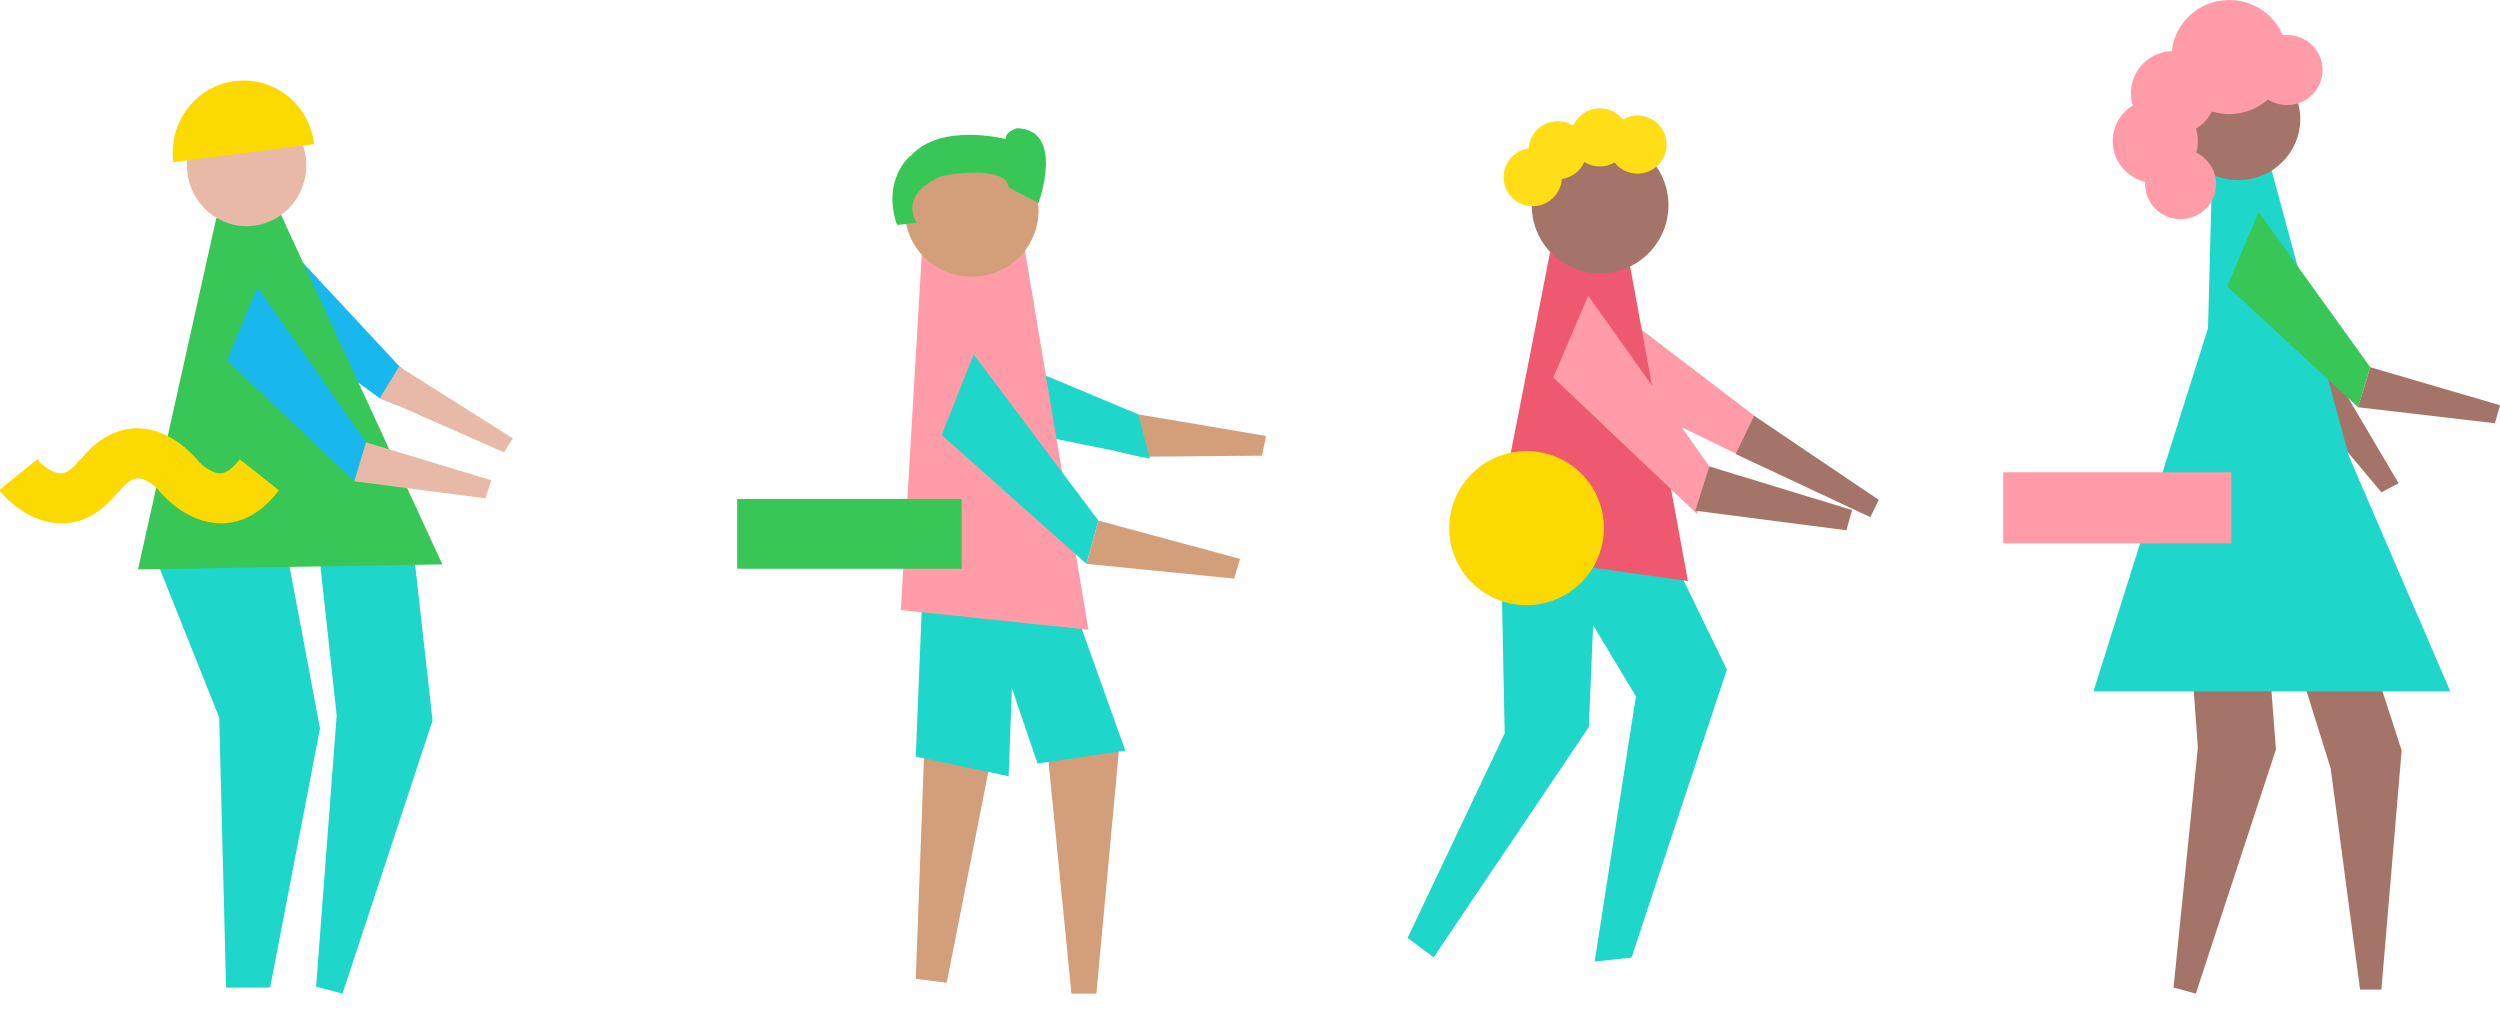 <svg width="156" height="63" viewBox="0 0 156 63" fill="none" xmlns="http://www.w3.org/2000/svg">
<g clip-path="url(#clip0)">
<path d="M109.537 28.898L98.473 23.503L99.021 17.969L109.54 26L109.537 28.898Z" fill="#FF9CA8"/>
<path d="M117.235 31.192L109.46 25.944L108.305 28.331L116.709 32.27" fill="#A57468"/>
<path d="M102.622 31.206L107.757 41.78L101.807 59.753L99.508 60.003L102.082 43.453L95.151 31.913L102.622 31.206Z" fill="#1ED6C9"/>
<path d="M99.607 34.334L99.144 45.366L89.459 59.735L87.834 58.528L93.891 45.766L93.623 32.102L99.607 34.334Z" fill="#1ED6C9"/>
<path d="M96.726 15.745L93.043 34.533L105.327 36.258L101.462 15.221L96.726 15.745Z" fill="#EF596F"/>
<path d="M100.558 17C98.236 17.396 96.033 15.841 95.639 13.527C95.245 11.214 96.809 9.017 99.132 8.622C101.455 8.226 103.657 9.781 104.051 12.095C104.445 14.409 102.881 16.605 100.558 17Z" fill="#A57468"/>
<path d="M99.103 18.45L106.756 29.23L105.89 32.063L96.921 23.556L99.103 18.45Z" fill="#FF9CA8"/>
<path d="M115.217 33.09L105.786 31.869L106.663 29.105L115.57 31.828" fill="#A57468"/>
<path d="M100.137 10.359C99.147 10.527 98.208 9.865 98.04 8.878C97.873 7.892 98.539 6.956 99.529 6.788C100.519 6.619 101.458 7.282 101.626 8.268C101.794 9.254 101.127 10.19 100.137 10.359Z" fill="#FFDD17"/>
<path d="M97.507 11.16C96.516 11.329 95.578 10.666 95.41 9.68C95.242 8.693 95.909 7.757 96.899 7.589C97.889 7.42 98.827 8.083 98.995 9.069C99.163 10.055 98.497 10.991 97.507 11.16Z" fill="#FFDD17"/>
<path d="M95.948 12.839C94.958 13.007 94.019 12.345 93.851 11.358C93.683 10.372 94.35 9.436 95.34 9.268C96.33 9.099 97.269 9.762 97.436 10.748C97.604 11.734 96.938 12.67 95.948 12.839Z" fill="#FFDD17"/>
<path d="M102.484 10.807C101.494 10.976 100.555 10.313 100.387 9.327C100.219 8.341 100.886 7.405 101.876 7.236C102.866 7.068 103.805 7.73 103.973 8.716C104.14 9.703 103.474 10.639 102.484 10.807Z" fill="#FFDD17"/>
<path d="M96.064 37.694C93.437 38.141 90.946 36.382 90.5 33.765C90.055 31.148 91.823 28.664 94.451 28.216C97.078 27.769 99.57 29.528 100.015 32.145C100.461 34.762 98.692 37.246 96.064 37.694Z" fill="#FCD900"/>
</g>
<path d="M69.847 46.536L68.415 62H66.859L65.364 46.904L69.847 46.536Z" fill="#D39E7A"/>
<path d="M62.064 46.168L59.075 61.325L57.145 61.08L57.706 45.923L62.064 46.168Z" fill="#D39E7A"/>
<path d="M57.145 47.211L62.936 48.439L63.309 38.559L57.581 36.411L57.145 47.211Z" fill="#1ED6C9"/>
<path d="M79 27.207L78.751 28.434L71.715 28.495H71.155L69.536 28.127L69.972 25.673L71.03 25.857L79 27.207Z" fill="#D39E7A"/>
<path d="M61.566 38.314L64.742 47.641L70.221 46.843L67.17 38.314H61.566Z" fill="#1ED6C9"/>
<path d="M71.777 28.618L71.155 28.495L69.536 28.127L59.823 26.164L59.013 20.825L71.03 25.857L71.715 28.495L71.777 28.618Z" fill="#1ED6C9"/>
<path d="M57.519 15.855L56.211 38.068L67.917 39.295L63.87 15.118L57.519 15.855Z" fill="#FF9CA8"/>
<path d="M60.632 17.266C62.936 17.266 64.804 15.425 64.804 13.155C64.804 10.884 62.936 9.043 60.632 9.043C58.328 9.043 56.46 10.884 56.46 13.155C56.46 15.425 58.328 17.266 60.632 17.266Z" fill="#D39E7A"/>
<path d="M60.757 22.114L68.54 32.484L67.793 35.184L58.764 27.145L60.757 22.114Z" fill="#1ED6C9"/>
<path d="M68.54 32.484L77.381 34.877L77.008 36.105L67.793 35.184L68.54 32.484Z" fill="#D39E7A"/>
<path d="M64.804 12.664C64.804 12.664 66.485 8.061 63.434 8C63.372 8.061 62.749 8.184 62.749 8.675C62.749 8.675 58.702 7.632 56.834 9.718C56.772 9.718 55.028 11.191 55.962 14.014C55.962 14.075 57.208 13.891 57.208 13.891C57.208 13.891 55.962 12.234 58.702 11.007C58.764 10.945 62.749 10.209 62.936 11.682C63.123 11.805 64.804 12.664 64.804 12.664Z" fill="#38C656"/>
<path d="M60.009 31.134H46V35.491H60.009V31.134Z" fill="#38C656"/>
<g clip-path="url(#clip1)">
<path d="M25.832 34.593L26.992 44.956L21.374 62L19.725 61.563L21.008 44.644L19.725 32.844L25.832 34.593Z" fill="#1ED6C9"/>
<path d="M17.832 34.093L19.969 45.456L16.855 61.625H14.107L13.679 44.769L9.466 34.218L17.832 34.093Z" fill="#1ED6C9"/>
<path d="M25.099 22.98L24.794 25.29L23.695 24.853L22.412 23.917L15.817 19.234L17.038 14.427L18.931 16.425L24.977 22.918L25.099 22.98Z" fill="#18B8EF"/>
<path d="M32 27.351L31.45 28.225L24.794 25.29L23.695 24.853L24.916 22.855L24.977 22.918L32 27.351Z" fill="#E7B9A6"/>
<path d="M13.496 13.616L8.611 35.529L27.603 35.217L17.343 12.991L13.496 13.616Z" fill="#38C656"/>
<path d="M15.389 14.115C13.332 14.115 11.664 12.41 11.664 10.307C11.664 8.203 13.332 6.498 15.389 6.498C17.447 6.498 19.114 8.203 19.114 10.307C19.114 12.41 17.447 14.115 15.389 14.115Z" fill="#E7B9A6"/>
<path d="M16.061 17.923L22.84 27.6L22.107 30.035L14.168 22.481L16.061 17.923Z" fill="#18B8EF"/>
<path d="M22.84 27.6L30.657 29.973L30.29 31.096L22.107 30.035L22.84 27.6Z" fill="#E7B9A6"/>
<path d="M19.603 8.996L10.809 10.119C10.504 7.622 12.214 5.375 14.656 5.062C17.099 4.75 19.298 6.498 19.603 8.996Z" fill="#FCD900"/>
<path d="M13.802 32.657C14.779 32.657 16.122 32.283 17.405 30.597L14.962 28.662C14.656 29.036 14.229 29.536 13.741 29.536C13.191 29.536 12.519 28.974 12.275 28.662L9.893 30.597C10.137 30.847 11.603 32.657 13.802 32.657Z" fill="#FCD900"/>
<path d="M3.847 32.657C4.824 32.657 6.168 32.283 7.45 30.597L5.008 28.662C4.702 29.036 4.275 29.536 3.786 29.536C3.237 29.536 2.565 28.974 2.321 28.662L-0.061 30.597C0.183 30.847 1.649 32.657 3.847 32.657Z" fill="#FCD900"/>
<path d="M10.015 30.722L12.397 28.786C12.214 28.599 10.748 26.726 8.55 26.726C7.634 26.726 6.229 27.101 4.947 28.786L7.389 30.722C7.695 30.347 8.122 29.848 8.611 29.848C9.221 29.848 9.893 30.535 10.015 30.722Z" fill="#FCD900"/>
</g>
<path d="M141.892 11.676L145.245 23.102L143.727 25.162L138.539 15.36L141.892 11.676Z" fill="#5B8D88"/>
<path d="M145.435 22.977L149.673 30.157L148.598 30.719L143.157 24.226L145.435 22.977Z" fill="#A57468"/>
<path d="M141.323 37.65L142.018 46.765L137.02 62L135.629 61.625L137.147 46.641L136.388 36.276L141.323 37.65Z" fill="#A57468"/>
<path d="M147.269 38.836L149.863 46.828L148.598 61.75H147.269L145.435 47.952L142.588 38.836H147.269Z" fill="#A57468"/>
<path d="M152.9 43.144H130.631L137.78 20.479L138.033 10.864L141.575 9.99L146.573 28.471L152.9 43.144Z" fill="#1ED6C9"/>
<path d="M139.678 11.239C137.546 11.239 135.818 9.533 135.818 7.43C135.818 5.327 137.546 3.621 139.678 3.621C141.809 3.621 143.537 5.327 143.537 7.43C143.537 9.533 141.809 11.239 139.678 11.239Z" fill="#A57468"/>
<path d="M140.943 13.237L147.902 22.914L147.143 25.412L138.982 17.857L140.943 13.237Z" fill="#38C656"/>
<path d="M147.902 22.914L156 25.287L155.684 26.411L147.143 25.412L147.902 22.914Z" fill="#A57468"/>
<path d="M139.108 7.118C137.117 7.118 135.502 5.524 135.502 3.559C135.502 1.593 137.117 0 139.108 0C141.1 0 142.714 1.593 142.714 3.559C142.714 5.524 141.1 7.118 139.108 7.118Z" fill="#FF9CA8"/>
<path d="M142.714 6.556C141.491 6.556 140.5 5.577 140.5 4.371C140.5 3.164 141.491 2.185 142.714 2.185C143.937 2.185 144.929 3.164 144.929 4.371C144.929 5.577 143.937 6.556 142.714 6.556Z" fill="#FF9CA8"/>
<path d="M135.629 8.429C134.161 8.429 132.971 7.255 132.971 5.807C132.971 4.358 134.161 3.184 135.629 3.184C137.096 3.184 138.286 4.358 138.286 5.807C138.286 7.255 137.096 8.429 135.629 8.429Z" fill="#FF9CA8"/>
<path d="M134.49 11.426C133.022 11.426 131.833 10.252 131.833 8.804C131.833 7.355 133.022 6.181 134.49 6.181C135.957 6.181 137.147 7.355 137.147 8.804C137.147 10.252 135.957 11.426 134.49 11.426Z" fill="#FF9CA8"/>
<path d="M136.071 13.674C134.849 13.674 133.857 12.695 133.857 11.488C133.857 10.281 134.849 9.303 136.071 9.303C137.294 9.303 138.286 10.281 138.286 11.488C138.286 12.695 137.294 13.674 136.071 13.674Z" fill="#FF9CA8"/>
<path d="M125 29.47H139.235V33.903H125V29.47Z" fill="#FF9CA8"/>
<defs>
<clipPath id="clip0">
<rect width="33.572" height="52.596" transform="matrix(-0.986 0.168 0.168 0.986 112.699 4.545)" fill="white"/>
</clipPath>
<clipPath id="clip1">
<rect width="32" height="57" transform="matrix(-1 0 0 1 32 5)" fill="white"/>
</clipPath>
</defs>
</svg>
